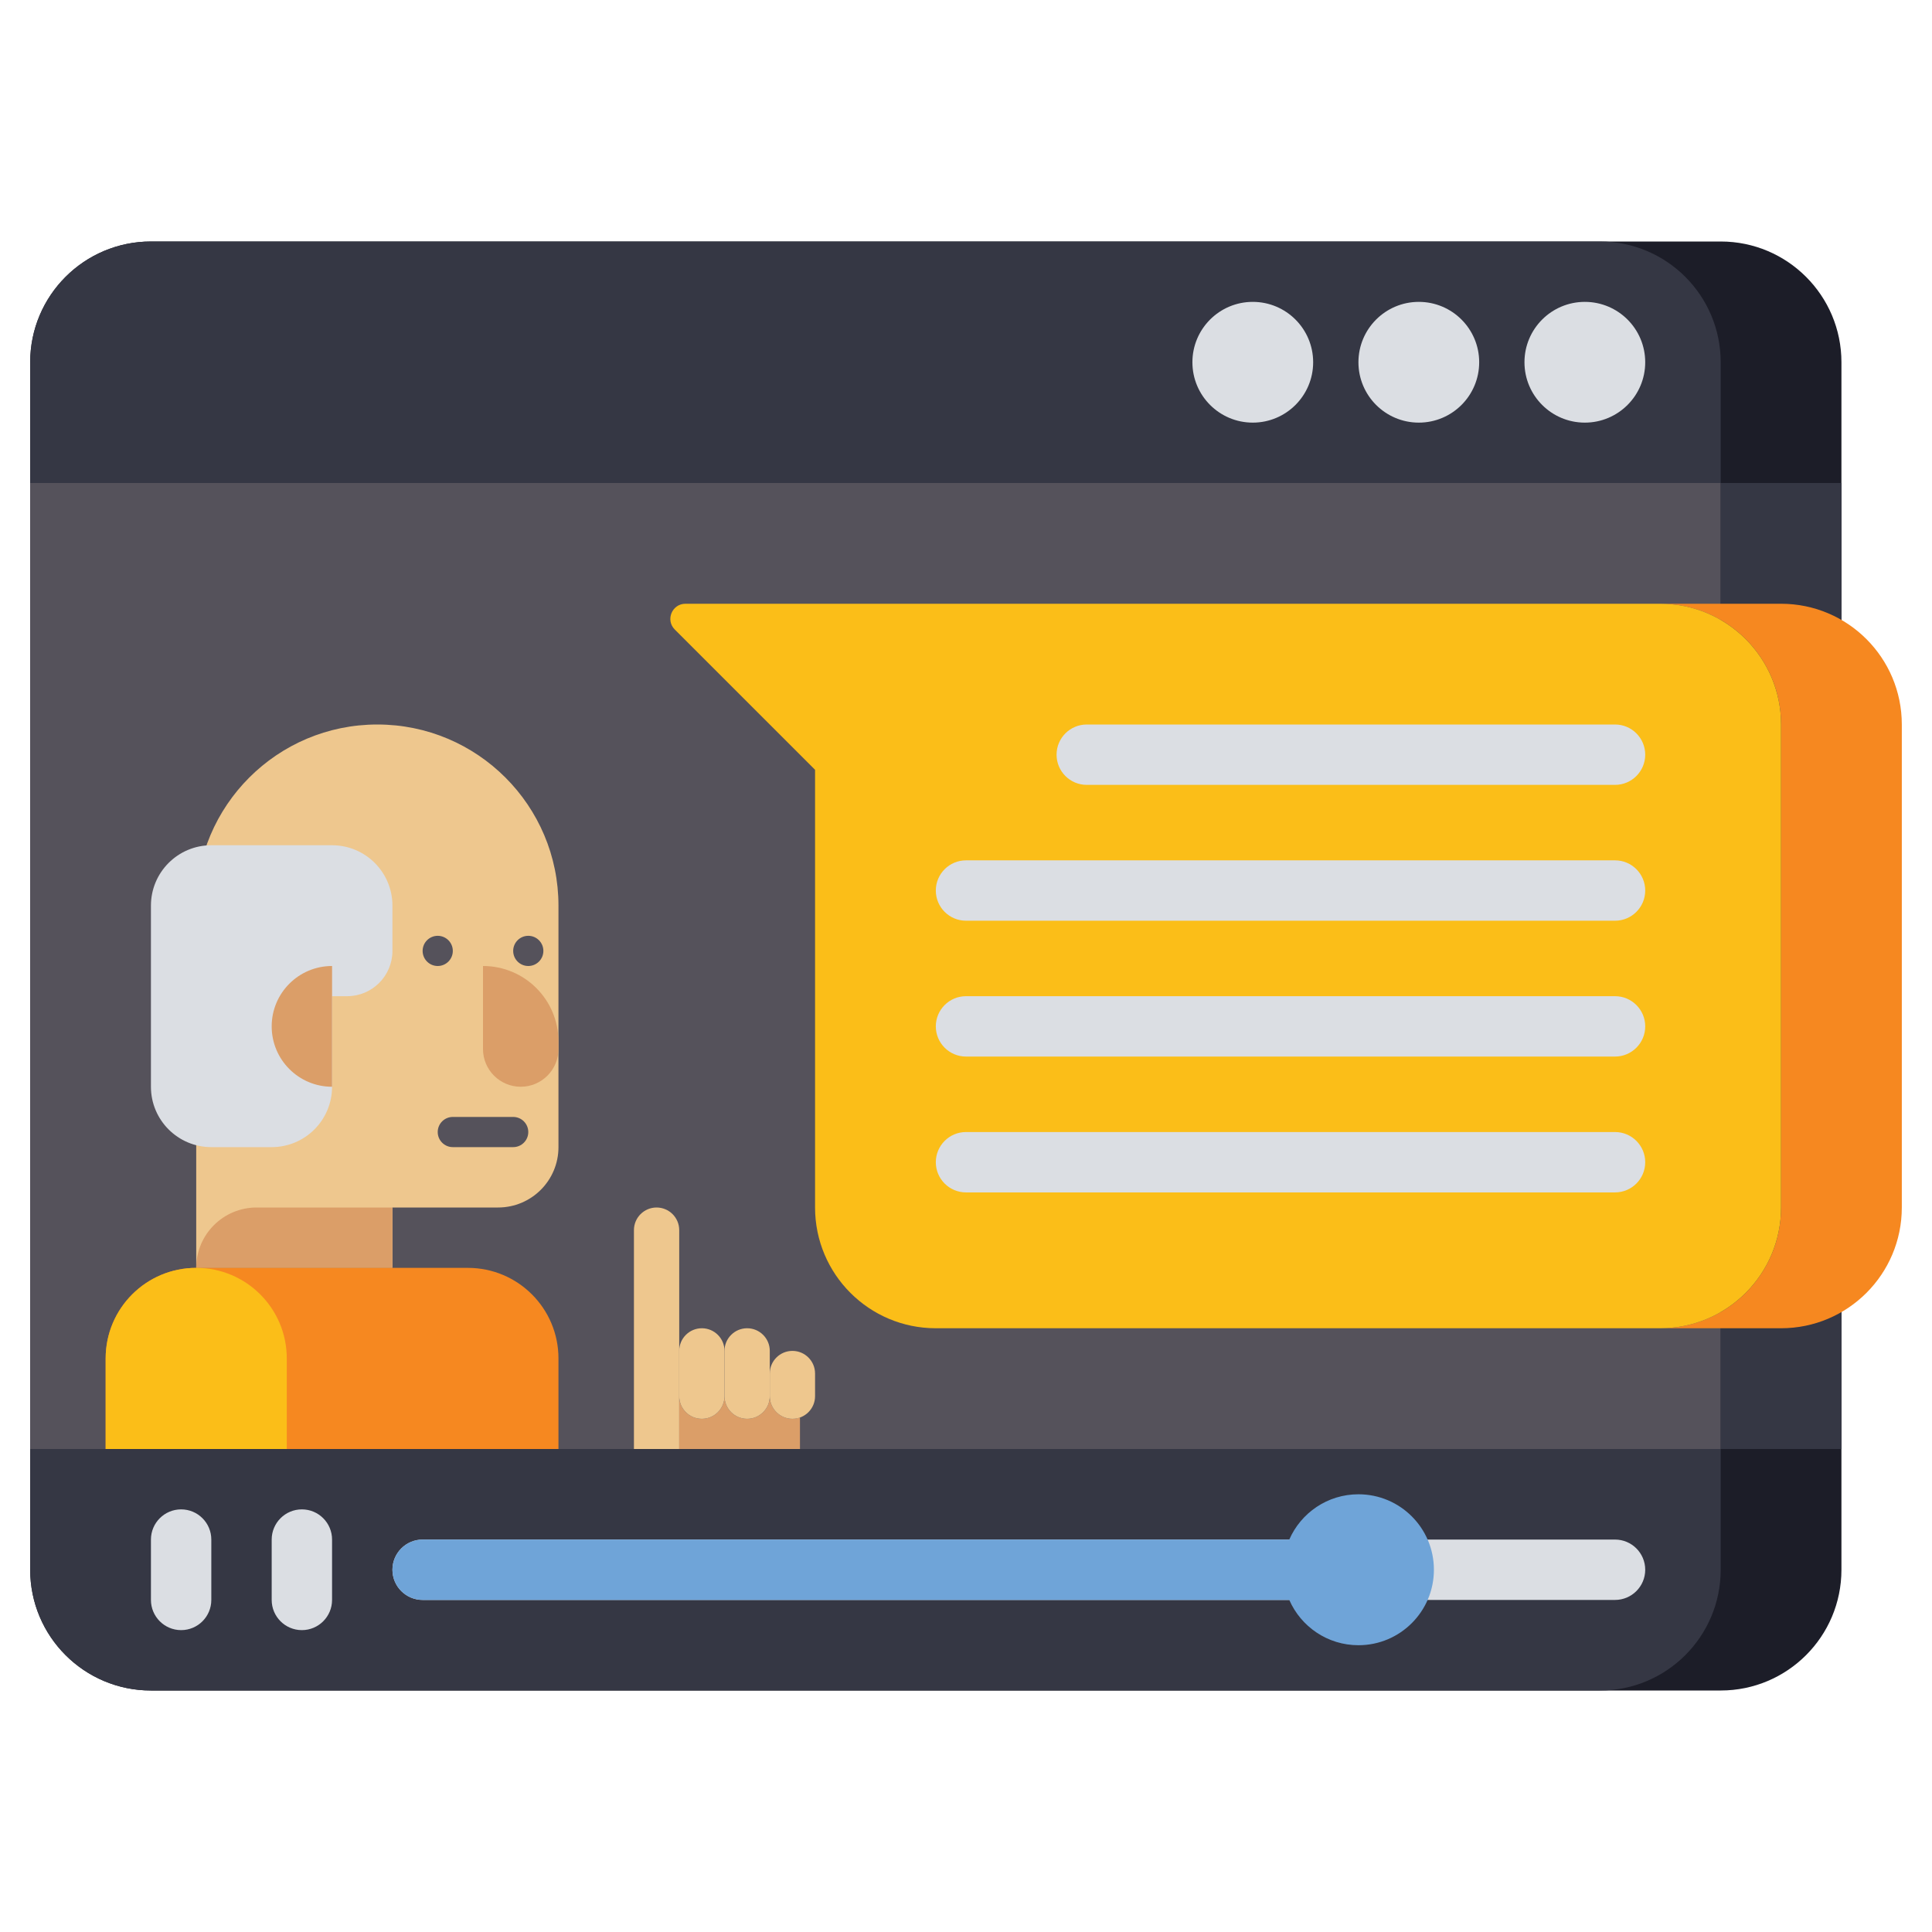 <?xml version="1.0" encoding="utf-8"?>
<!-- Generator: Adobe Illustrator 23.0.0, SVG Export Plug-In . SVG Version: 6.00 Build 0)  -->
<svg version="1.1" id="Layer_1" xmlns="http://www.w3.org/2000/svg" xmlns:xlink="http://www.w3.org/1999/xlink" x="0px" y="0px"
	 viewBox="0 0 64 64" style="enable-background:new 0 0 64 64;" xml:space="preserve">
<style type="text/css">
	.st0{fill:#353744;}
	.st1{fill:#F68820;}
	.st2{fill:#808080;}
	.st3{fill:#5C76B2;}
	.st4{fill:#6FA4D8;}
	.st5{fill:#DBDEE3;}
	.st6{fill:#B3B4B6;}
	.st7{fill:#FBBE18;}
	.st8{fill:#EEC78E;}
	.st9{fill:#DB9E68;}
	.st10{fill:#55525B;}
	.st11{fill:#FFFFFF;}
	.st12{fill:#1C1D28;}
	.st13{fill:#FBD301;}
	.st14{fill:#BE7850;}
	.st15{fill:#4C52A3;}
	.st16{fill:#BF6B1E;}
	.st17{fill:#5F7ABC;}
	.st18{fill:#D4761E;}
	.st19{fill:#5D76B2;}
	.st20{fill:#668DC5;}
</style>
<g>
	<g>
		<path class="st12" d="M57,56H5c-2.209,0-4-1.791-4-4V12c0-2.209,1.791-4,4-4h52c2.209,0,4,1.791,4,4v40v0
			C61,54.209,59.209,56,57,56z"/>
	</g>
	<g>
		<path class="st0" d="M53,56H5c-2.209,0-4-1.791-4-4V12c0-2.209,1.791-4,4-4h48c2.209,0,4,1.791,4,4v40v0
			C57,54.209,55.209,56,53,56z"/>
	</g>
	<g>
		<rect x="1" y="16" class="st10" width="56" height="32"/>
	</g>
	<g>
		<rect x="57" y="16" class="st0" width="4" height="32"/>
	</g>
	<g>
		<path class="st5" d="M6,54L6,54c-0.552,0-1-0.448-1-1v-2c0-0.552,0.448-1,1-1h0c0.552,0,1,0.448,1,1v2C7,53.552,6.552,54,6,54z"/>
	</g>
	<g>
		<path class="st5" d="M10,54L10,54c-0.552,0-1-0.448-1-1v-2c0-0.552,0.448-1,1-1h0c0.552,0,1,0.448,1,1v2
			C11,53.552,10.552,54,10,54z"/>
	</g>
	<g>
		<path class="st5" d="M13,52L13,52c0-0.552,0.448-1,1-1h39.5c0.552,0,1,0.448,1,1l0,0c0,0.552-0.448,1-1,1H14
			C13.448,53,13,52.552,13,52z"/>
	</g>
	<g>
		<path class="st4" d="M45,49.5c-1.025,0-1.905,0.617-2.291,1.5H14c-0.552,0-1,0.448-1,1s0.448,1,1,1h28.709
			c0.386,0.883,1.266,1.5,2.291,1.5c1.381,0,2.5-1.119,2.5-2.5C47.5,50.619,46.381,49.5,45,49.5z"/>
	</g>
	<g>
		<circle class="st5" cx="52.5" cy="12" r="2"/>
	</g>
	<g>
		<circle class="st5" cx="47" cy="12" r="2"/>
	</g>
	<g>
		<circle class="st5" cx="41.5" cy="12" r="2"/>
	</g>
	<g>
		<path class="st1" d="M59,20h-4c2.209,0,4,1.791,4,4v16c0,2.209-1.791,4-4,4h4c2.209,0,4-1.791,4-4V24C63,21.791,61.209,20,59,20z"
			/>
	</g>
	<g>
		<path class="st7" d="M55,20H22.707c-0.445,0-0.669,0.539-0.354,0.854L27,25.5V40c0,2.209,1.791,4,4,4h24c2.209,0,4-1.791,4-4V24
			C59,21.791,57.209,20,55,20z"/>
	</g>
	<g>
		<path class="st5" d="M31,34L31,34c0-0.552,0.448-1,1-1h21.5c0.552,0,1,0.448,1,1l0,0c0,0.552-0.448,1-1,1H32
			C31.448,35,31,34.552,31,34z"/>
	</g>
	<g>
		<path class="st5" d="M35,25L35,25c0-0.552,0.448-1,1-1h17.5c0.552,0,1,0.448,1,1v0c0,0.552-0.448,1-1,1H36
			C35.448,26,35,25.552,35,25z"/>
	</g>
	<g>
		<path class="st5" d="M31,29.5L31,29.5c0-0.552,0.448-1,1-1h21.5c0.552,0,1,0.448,1,1v0c0,0.552-0.448,1-1,1H32
			C31.448,30.5,31,30.052,31,29.5z"/>
	</g>
	<g>
		<path class="st5" d="M31,38.5L31,38.5c0-0.552,0.448-1,1-1h21.5c0.552,0,1,0.448,1,1l0,0c0,0.552-0.448,1-1,1H32
			C31.448,39.5,31,39.052,31,38.5z"/>
	</g>
	<g>
		<path class="st8" d="M12.5,24L12.5,24c-3.314,0-6,2.686-6,6v12H13v-2h3.5c1.105,0,2-0.895,2-2v-8C18.5,26.686,15.814,24,12.5,24z"
			/>
	</g>
	<g>
		<path class="st5" d="M11,28H7c-1.105,0-2,0.895-2,2v6c0,1.105,0.895,2,2,2h2c1.105,0,2-0.895,2-2v-3h0.5
			c0.828,0,1.5-0.672,1.5-1.5V30C13,28.895,12.105,28,11,28z"/>
	</g>
	<g>
		<path class="st9" d="M11,32c-1.105,0-2,0.895-2,2c0,1.105,0.895,2,2,2V32z"/>
	</g>
	<g>
		<path class="st9" d="M17.25,36L17.25,36C16.56,36,16,35.44,16,34.75V32h0c1.381,0,2.5,1.119,2.5,2.5v0.25
			C18.5,35.44,17.94,36,17.25,36z"/>
	</g>
	<g>
		<circle class="st10" cx="14.5" cy="31.5" r="0.5"/>
	</g>
	<g>
		<circle class="st10" cx="17.5" cy="31.5" r="0.5"/>
	</g>
	<g>
		<path class="st9" d="M13,42H6.5v0c0-1.105,0.895-2,2-2H13V42z"/>
	</g>
	<g>
		<path class="st10" d="M17,37h-2c-0.276,0-0.5,0.224-0.5,0.5l0,0c0,0.276,0.224,0.5,0.5,0.5h2c0.276,0,0.5-0.224,0.5-0.5l0,0
			C17.5,37.224,17.276,37,17,37z"/>
	</g>
	<g>
		<path class="st1" d="M18.5,48h-15v-3c0-1.657,1.343-3,3-3h9c1.657,0,3,1.343,3,3V48z"/>
	</g>
	<g>
		<path class="st7" d="M6.5,42L6.5,42c-1.657,0-3,1.343-3,3v3h6v-3C9.5,43.343,8.157,42,6.5,42z"/>
	</g>
	<g>
		<path class="st8" d="M22.5,48H21v-7.25c0-0.414,0.336-0.75,0.75-0.75l0,0c0.414,0,0.75,0.336,0.75,0.75V48z"/>
	</g>
	<g>
		<path class="st9" d="M26.25,47c-0.414,0-0.75-0.336-0.75-0.75c0,0.414-0.336,0.75-0.75,0.75S24,46.664,24,46.25
			c0,0.414-0.336,0.75-0.75,0.75s-0.75-0.336-0.75-0.75V48h4v-1.046C26.421,46.982,26.338,47,26.25,47z"/>
	</g>
	<g>
		<path class="st8" d="M23.25,47L23.25,47c-0.414,0-0.75-0.336-0.75-0.75v-1.5c0-0.414,0.336-0.75,0.75-0.75l0,0
			c0.414,0,0.75,0.336,0.75,0.75v1.5C24,46.664,23.664,47,23.25,47z"/>
	</g>
	<g>
		<path class="st8" d="M24.75,47L24.75,47C24.336,47,24,46.664,24,46.25v-1.5c0-0.414,0.336-0.75,0.75-0.75l0,0
			c0.414,0,0.75,0.336,0.75,0.75v1.5C25.5,46.664,25.164,47,24.75,47z"/>
	</g>
	<g>
		<path class="st8" d="M26.25,47L26.25,47c-0.414,0-0.75-0.336-0.75-0.75V45.5c0-0.414,0.336-0.75,0.75-0.75l0,0
			c0.414,0,0.75,0.336,0.75,0.75v0.75C27,46.664,26.664,47,26.25,47z"/>
	</g>
</g>
</svg>
